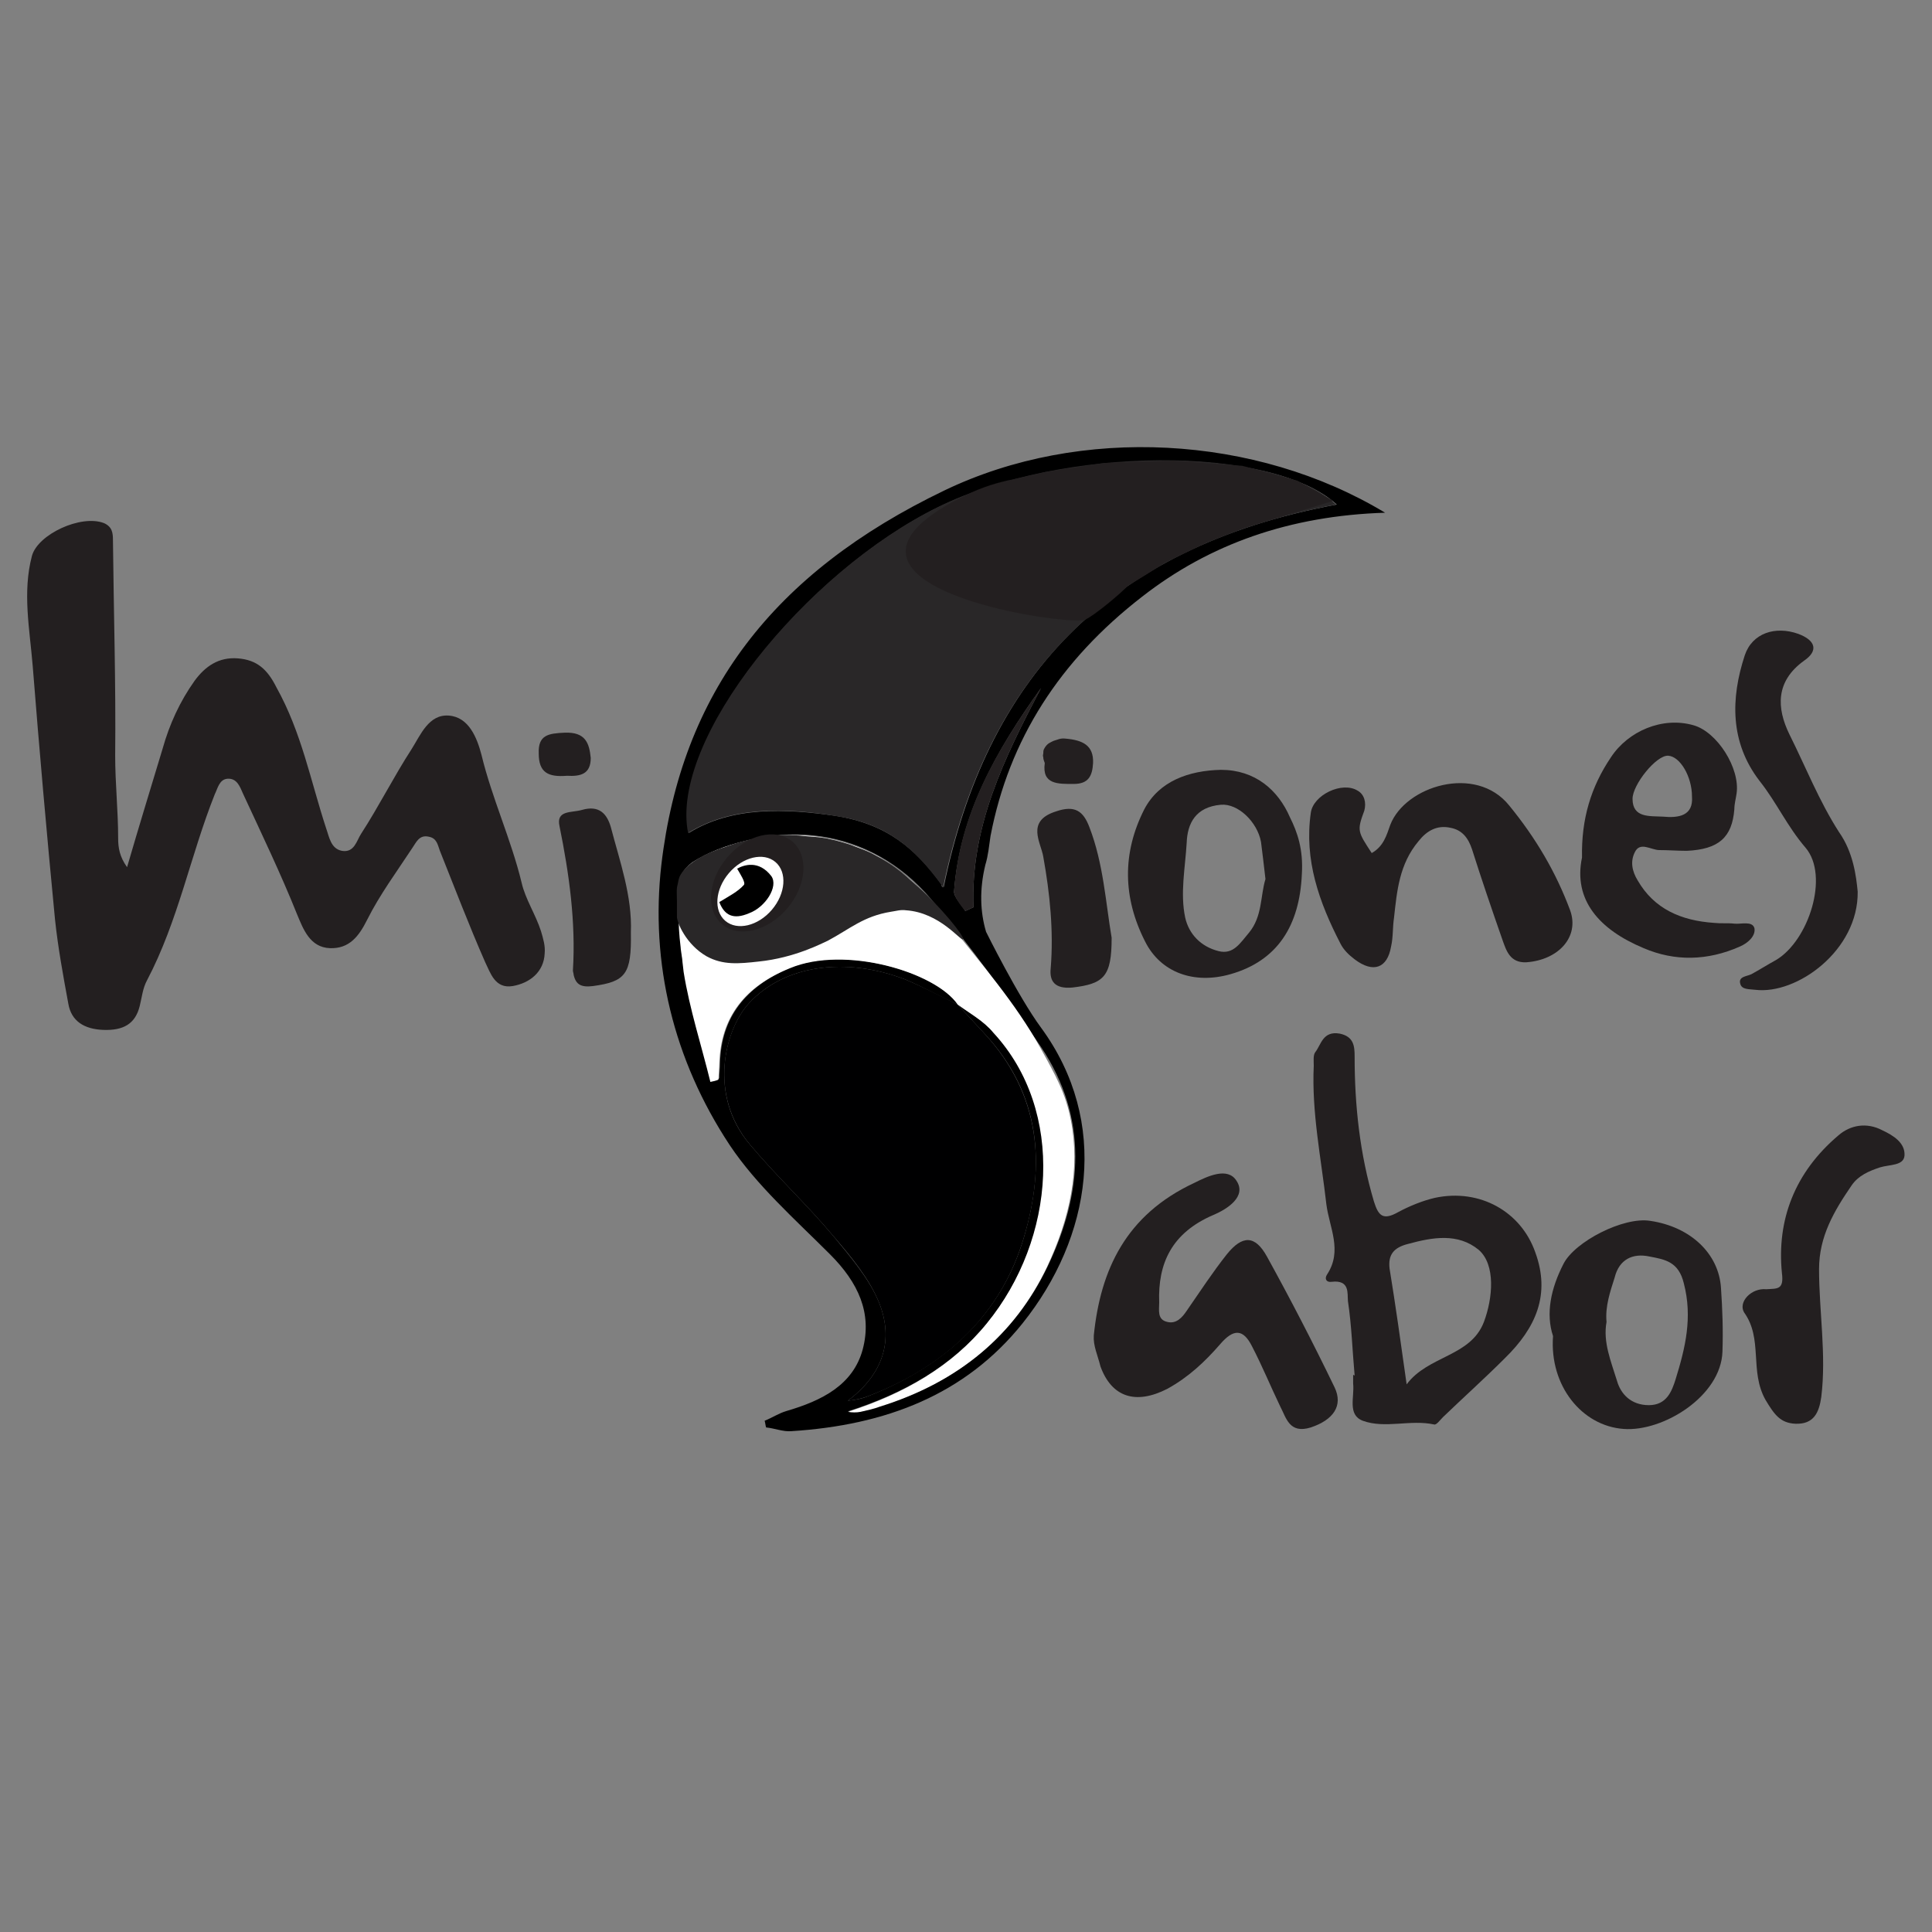 <?xml version="1.0" encoding="utf-8"?>
<!-- Generator: Adobe Illustrator 23.0.2, SVG Export Plug-In . SVG Version: 6.00 Build 0)  -->
<svg version="1.1" id="Layer_1" xmlns="http://www.w3.org/2000/svg" xmlns:xlink="http://www.w3.org/1999/xlink" x="0px" y="0px"
	 viewBox="0 0 260 260" style="enable-background:new 0 0 260 260;" xml:space="preserve">
<rect x="0" y="0" width="260" height="260" fill="#808080" stroke="none"/>
<style type="text/css">
	.st0{fill:none;}
	.st1{fill:#231F20;}
	.st2{fill:#6CB036;stroke:#6CB036;stroke-width:1.102500e-02;stroke-miterlimit:10;}
	.st3{fill:#292728;}
	.st4{fill:#FFFFFF;}
	.st5{fill:#000001;}
	.st6{fill:#231F20;stroke:#231F20;stroke-width:1.212750e-02;stroke-miterlimit:10;}
	.st7{fill:#0069AD;}
</style>
<path class="st0" d="M17.1,116.7c-0.9-1.4-1.1-2.6-1.1-3.9c0-3.7-0.5-7.4-0.4-11.1c0.1-9.7-0.2-19.3-0.3-29c0-1,0-1.8-1.2-2.3
	c-3.1-1.3-8.9,1.4-9.7,4.4C3,79.7,4,84.7,4.4,89.6c0.9,11.4,1.9,22.8,3,34.1c0.4,3.8,1.1,7.6,1.8,11.4c0.4,2.3,2.1,3.4,4.7,3.5
	c2.6,0.1,4.3-0.8,4.9-3.2c0.3-1.2,0.4-2.4,1-3.5c4.3-8,5.9-16.8,9.1-25c0.3-0.8,0.5-2,1.7-2.1c1.4-0.1,1.7,1,2.1,2
	c2.5,5.4,5.1,10.8,7.3,16.3c0.8,1.9,1.7,4.3,4.4,4.5c2.5,0.1,3.9-1.6,5-3.8c1.7-3.4,4-6.5,6.1-9.7c0.5-0.8,0.9-1.8,2.2-1.5
	c1,0.2,1.2,1.1,1.5,1.9c2,5,4,10.1,6.1,15c0.6,1.5,1.3,3.7,3.7,3.2c2.4-0.4,4.3-1.9,4.3-4.4c0-1-0.3-2-0.5-3c-0.6-2.3-2-4.3-2.6-6.5
	c-1.4-5.8-4-11.4-5.4-17.2c-0.6-2.3-1.6-5-4.4-5.3c-2.6-0.2-3.8,2.6-5,4.5c-2.4,3.7-4.4,7.7-6.8,11.4c-0.6,0.9-0.9,2.7-2.6,2.3
	c-1.5-0.3-1.7-1.8-2.1-3c-2-6.4-3.3-12.9-6.7-19c-1.3-2.3-2.6-3.6-5.2-3.9c-2.6-0.2-4.5,1.1-5.8,3c-2,2.8-3.4,5.9-4.3,9.1
	C20.3,105.9,18.7,111.2,17.1,116.7z"/>
<path class="st0" d="M84.9,125.5c0.2-4.9-1.5-9.6-2.7-14.2c-0.4-1.7-1.5-2.9-3.9-2.3c-1.4,0.4-3.5,0-3,2.2
	c1.4,6.4,2.2,12.8,1.8,19.4c0,0.2,0,0.4,0.1,0.6c0.2,1.4,0.9,1.8,2.6,1.5C84.2,132.1,84.9,131.1,84.9,125.5z"/>
<path class="st0" d="M76.3,104.4c1.8,0.2,3.3-0.1,3.1-2.4c-0.1-2.1-0.6-3.5-3.5-3.4c-2.2,0.1-3.5,0.3-3.5,2.8
	C72.5,103.9,73.8,104.6,76.3,104.4z"/>
<path class="st1" d="M17.1,116.7c1.6-5.5,3.2-10.7,4.8-16c0.9-3.2,2.3-6.3,4.3-9.1c1.4-1.9,3.2-3.2,5.8-3c2.6,0.2,4,1.5,5.2,3.9
	c3.4,6.1,4.6,12.6,6.7,19c0.4,1.1,0.6,2.7,2.1,3c1.7,0.3,2-1.4,2.6-2.3c2.4-3.7,4.4-7.7,6.8-11.4c1.2-1.9,2.3-4.7,5-4.5
	c2.7,0.2,3.8,3,4.4,5.3c1.4,5.8,4,11.4,5.4,17.2c0.5,2.2,1.9,4.3,2.6,6.5c0.3,1,0.6,2,0.5,3c-0.1,2.5-2,4-4.3,4.4
	c-2.4,0.4-3-1.8-3.7-3.2c-2.2-5-4.1-10-6.1-15c-0.3-0.8-0.4-1.7-1.5-1.9c-1.3-0.3-1.7,0.8-2.2,1.5c-2.1,3.2-4.4,6.3-6.1,9.7
	c-1.1,2.2-2.4,3.9-5,3.8c-2.7-0.1-3.6-2.6-4.4-4.5c-2.2-5.5-4.8-10.9-7.3-16.3c-0.4-0.9-0.8-2.1-2.1-2c-1.1,0.1-1.3,1.3-1.7,2.1
	c-3.3,8.3-4.9,17-9.1,25c-0.6,1.1-0.7,2.3-1,3.5c-0.6,2.4-2.2,3.3-4.9,3.2c-2.6-0.1-4.3-1.2-4.7-3.5c-0.7-3.8-1.4-7.6-1.8-11.4
	c-1.1-11.4-2.1-22.7-3-34.1C4,84.7,3,79.7,4.3,74.8c0.8-2.9,6.6-5.6,9.7-4.4c1.1,0.5,1.2,1.3,1.2,2.3c0.1,9.7,0.4,19.3,0.3,29
	c0,3.7,0.4,7.4,0.4,11.1C15.9,114.1,16.1,115.3,17.1,116.7z"/>
<path class="st1" d="M84.9,125.5c0.1,5.6-0.7,6.6-5.1,7.2c-1.6,0.2-2.3-0.2-2.6-1.5c0-0.2-0.1-0.4-0.1-0.6c0.4-6.5-0.5-13-1.8-19.4
	c-0.5-2.2,1.6-1.8,3-2.2c2.4-0.7,3.4,0.6,3.9,2.3C83.4,115.9,85.1,120.6,84.9,125.5z"/>
<path class="st1" d="M76.3,104.4c-2.5,0.2-3.8-0.4-3.8-3c-0.1-2.5,1.3-2.7,3.5-2.8c2.8-0.1,3.3,1.4,3.5,3.4
	C79.5,104.2,78.1,104.5,76.3,104.4z"/>
<path class="st1" d="M140.4,101.4c0-0.2,0-0.4,0.1-0.6c0.2-0.4,0.5-0.7,0.7-0.8c0.2-0.1,0.5-0.3,0.9-0.4c0.1,0,0.6-0.3,1.3-0.2
	c2.3,0.2,3.8,0.9,3.7,3.3c-0.1,1.7-0.6,2.8-2.6,2.8c-2.1,0-4.3,0.1-3.9-2.8c0-0.1-0.2-0.4-0.2-0.8
	C140.3,101.7,140.4,101.5,140.4,101.4z"/>
<path class="st0" d="M184.6,114.8c-1.9-2.9-1.9-2.9-1-5.7c0.4-1.1,0-2.2-0.9-2.7c-2.1-1.3-6,0.7-6.3,3c-0.9,6.3,1.2,12,4,17.6
	c0.4,0.8,1.1,1.5,1.9,2.1c2.5,1.9,4.4,1.2,4.9-1.7c0.2-1.3,0.2-2.6,0.4-3.9c0.4-3.6,0.7-7.3,3.3-10.3c1.1-1.3,2.5-2.1,4.3-1.8
	c1.7,0.3,2.5,1.4,2.9,2.9c1.2,4.1,2.6,8.1,4.1,12.2c0.5,1.4,0.9,3.1,3.2,3c4.3-0.2,7.2-3.4,5.9-7c-1.8-5.1-4.6-9.7-8.2-14.1
	c-4.6-5.6-14-2.6-16,2.6C186.5,112.4,186.1,113.9,184.6,114.8z"/>
<path class="st0" d="M212.9,115.4c-1.1,5.7,2.3,9.7,8.2,12.1c4.2,1.7,8.7,1.7,12.9-0.2c1.2-0.5,2.2-1.5,2-2.5
	c-0.2-1.1-1.7-0.5-2.7-0.6c-0.9-0.1-1.8,0-2.7-0.1c-4.5-0.3-8.1-1.9-10.3-5.7c-0.8-1.3-1-2.6-0.4-3.8c0.7-1.4,2.2-0.3,3.3-0.3
	c1.2,0,2.5,0.2,3.7,0.1c4.2-0.2,6.1-1.8,6.4-5.6c0.1-0.7,0.2-1.4,0.3-2.1c0.5-3.4-2.6-8.2-5.8-9.2c-4.2-1.2-8.8,0.8-11.1,4.3
	C214.1,105.9,212.8,110.2,212.9,115.4z"/>
<path class="st0" d="M175.2,117.6c0.2-3.3-0.7-5.5-1.6-7.7c-1.7-3.7-4.7-6.4-9.3-6.4c-4.3,0-8.3,1.4-10.3,5.3
	c-3,5.9-2.9,11.9,0.1,17.8c2.1,4.2,6.6,5.8,11.5,4.4C171.9,129.2,174.9,124.6,175.2,117.6z"/>
<path class="st0" d="M250,120c-0.2-2.2-0.6-5.3-2.4-8c-2.7-4.2-4.5-8.8-6.7-13.2c-1.7-3.5-1.9-7,2-9.9c1.9-1.4,1.6-2.7-0.8-3.6
	c-3.1-1.1-6.2-0.1-7.2,2.9c-2,5.8-2,11.7,2,16.9c2.2,2.9,3.7,6.2,6.2,9c3.2,3.7,0.5,12.4-4,15.1c-1.1,0.6-2.2,1.3-3.3,1.9
	c-0.6,0.3-1.8,0.2-1.5,1.3c0.2,0.8,1.2,0.7,2,0.8C241.9,133.9,250.1,127.9,250,120z"/>
<path class="st1" d="M184.6,114.8c1.6-0.9,2-2.4,2.5-3.8c2-5.2,11.5-8.2,16-2.6c3.6,4.4,6.3,9,8.2,14.1c1.3,3.6-1.6,6.7-5.9,7
	c-2.2,0.1-2.7-1.6-3.2-3c-1.4-4-2.8-8.1-4.1-12.2c-0.5-1.5-1.3-2.6-2.9-2.9c-1.8-0.4-3.2,0.4-4.3,1.8c-2.6,3.1-2.9,6.7-3.3,10.3
	c-0.2,1.3-0.1,2.6-0.4,3.9c-0.5,2.9-2.4,3.6-4.9,1.7c-0.8-0.6-1.5-1.3-1.9-2.1c-2.9-5.6-4.9-11.3-4-17.6c0.3-2.4,4.2-4.3,6.3-3
	c0.9,0.5,1.2,1.6,0.9,2.7C182.6,111.8,182.7,111.9,184.6,114.8z"/>
<path class="st1" d="M212.9,115.4c-0.1-5.2,1.2-9.5,3.9-13.5c2.3-3.5,6.9-5.5,11.1-4.3c3.2,0.9,6.3,5.8,5.8,9.2
	c-0.1,0.7-0.3,1.4-0.3,2.1c-0.3,3.8-2.1,5.4-6.4,5.6c-1.2,0-2.5-0.1-3.7-0.1c-1.1,0-2.6-1.2-3.3,0.3c-0.6,1.2-0.4,2.5,0.4,3.8
	c2.2,3.8,5.8,5.4,10.3,5.7c0.9,0.1,1.8,0,2.7,0.1c0.9,0.1,2.4-0.4,2.7,0.6c0.2,1-0.8,2-2,2.5c-4.3,1.9-8.7,2-12.9,0.2
	C215.2,125.1,211.7,121.1,212.9,115.4z M227.7,107.2c0-2.7-1.6-5.4-3.2-5.5c-1.6-0.1-4.8,3.9-4.8,5.8c0,2.6,2.3,2.3,4.1,2.4
	C225.9,110.1,227.9,109.8,227.7,107.2z"/>
<path class="st1" d="M175.2,117.6c-0.3,7-3.3,11.7-9.6,13.5c-4.9,1.4-9.4-0.2-11.5-4.4c-3-5.9-3.1-11.9-0.1-17.8
	c2-3.8,6-5.2,10.3-5.3c4.6,0,7.7,2.7,9.3,6.4C174.6,112,175.4,114.3,175.2,117.6z M170.3,118.3c-0.2-1.8-0.4-3.4-0.6-5
	c-0.5-2.7-3.1-5.2-5.4-5c-3.4,0.3-4.5,2.5-4.6,5.1c-0.2,3.4-0.9,6.8-0.2,10.1c0.5,2.2,2.1,3.9,4.5,4.5c2,0.5,2.9-1.1,4.1-2.5
	C169.9,123.3,169.6,120.6,170.3,118.3z"/>
<path class="st1" d="M250,120c0.1,7.9-8.2,13.9-13.8,13.2c-0.8-0.1-1.8,0-2-0.8c-0.3-1,0.9-1,1.5-1.3c1.1-0.6,2.2-1.3,3.3-1.9
	c4.4-2.6,7.2-11.3,4-15.1c-2.5-2.9-3.9-6.1-6.2-9c-4-5.2-3.9-11.1-2-16.9c1-3,4.1-4,7.2-2.9c2.4,0.9,2.7,2.3,0.8,3.6
	c-3.9,2.8-3.7,6.4-2,9.9c2.2,4.4,4,9,6.7,13.2C249.4,114.7,249.8,117.9,250,120z"/>
<path class="st1" d="M149.6,126.2c0,5.2-1,6.2-5.3,6.7c-2.3,0.2-3.1-0.8-2.9-2.6c0.4-5-0.1-10-1-15c-0.3-1.9-2.4-4.8,1.7-6.1
	c2.6-0.9,3.7,0,4.5,2.1C148.5,116.2,148.8,121.5,149.6,126.2z"/>
<path class="st0" d="M182.3,185.1c0,0-0.1,0-0.1,0c0,0.4,0,0.8,0,1.2c0.2,1.8-0.8,4.3,1.3,5c3,1.1,6.4-0.3,9.6,0.5
	c0.3,0.1,0.8-0.7,1.2-1c2.8-2.6,5.6-5.2,8.3-7.9c4.1-4.1,6.1-8.6,4.1-14.3c-2-5.4-7.4-8.6-13.5-7.3c-1.7,0.4-3.4,1-4.9,1.9
	c-2.1,1.2-2.8,0.5-3.3-1.4c-1.9-6.4-2.6-12.9-2.6-19.5c0-1.3,0-2.7-2-3.1c-2.2-0.4-2.4,1.4-3.3,2.5c-0.3,0.4-0.2,1.2-0.2,1.8
	c-0.3,6.3,1,12.5,1.7,18.7c0.4,3.1,2.2,6.3,0.1,9.4c-0.4,0.6-0.1,1.1,0.6,1c2.5-0.3,2,1.6,2.2,2.6
	C181.9,178.4,182,181.8,182.3,185.1z"/>
<path class="st0" d="M147.2,179.7c-0.1,1.4,0.5,2.6,0.9,3.8c1.4,4.2,4.7,5.3,9,3c2.9-1.5,5.1-3.6,7.1-6c1.8-2.1,3-2.1,4.3,0.3
	c1.4,2.6,2.5,5.4,3.8,8.1c0.8,1.6,1.2,3.8,4.1,2.8c3-0.9,4.4-2.9,3.2-5.4c-2.8-5.9-5.8-11.8-9.1-17.6c-1.6-2.9-3.4-2.9-5.4-0.3
	c-1.9,2.5-3.6,5.1-5.4,7.6c-0.6,0.9-1.4,1.8-2.6,1.5c-1.3-0.4-1-1.6-1.1-2.6c-0.2-5.3,1.7-9.4,7.3-11.8c1.9-0.8,4.5-2.5,3.1-4.6
	c-1.2-1.9-3.9-0.5-5.7,0.3C151.5,163.5,148.1,171,147.2,179.7z"/>
<path class="st0" d="M209,179.8c-0.5,6.8,3.9,12.1,9.5,12.5c5.2,0.4,13.1-4.4,13.3-10.4c0.1-2.9,0-5.8-0.2-8.6c-0.3-4.6-4-8.2-9.5-9
	c-3.6-0.5-10.2,2.8-11.7,5.8C208.7,173.4,208,176.8,209,179.8z"/>
<path class="st0" d="M237.7,173.5c-2-0.1-3.8,1.8-2.8,3.1c2.5,3.6,0.6,7.9,2.9,11.8c1.2,2,2,3.1,4,3.2c2.5,0.1,3.2-1.5,3.5-3.6
	c0.8-5.8-0.2-11.5-0.3-17.2c0-4.4,2-7.8,4.4-11.3c0.9-1.3,2.3-1.9,3.8-2.4c1.2-0.4,3.1-0.1,3.3-1.6c0.2-1.6-1.5-2.6-3-3.4
	c-2.1-1.1-4.3-0.7-5.9,0.7c-5.9,5-8.3,11.4-7.6,18.5C240,173.5,239.2,173.4,237.7,173.5z"/>
<path class="st1" d="M182.3,185.1c-0.3-3.3-0.4-6.7-0.9-10c-0.1-1,0.3-2.9-2.2-2.6c-0.7,0.1-1-0.4-0.6-1c2.1-3.2,0.3-6.3-0.1-9.4
	c-0.7-6.2-2-12.4-1.7-18.7c0-0.6-0.1-1.4,0.2-1.8c0.8-1,1-2.9,3.3-2.5c1.9,0.4,2,1.7,2,3.1c0,6.6,0.7,13.1,2.6,19.5
	c0.6,1.9,1.2,2.6,3.3,1.4c1.5-0.8,3.2-1.5,4.9-1.9c6.1-1.3,11.6,1.9,13.5,7.3c2.1,5.7,0.1,10.2-4.1,14.3c-2.7,2.7-5.6,5.3-8.3,7.9
	c-0.4,0.4-0.9,1.1-1.2,1c-3.2-0.7-6.6,0.6-9.6-0.5c-2.1-0.8-1.1-3.2-1.3-5c0-0.4,0-0.8,0-1.2C182.2,185.1,182.3,185.1,182.3,185.1z
	 M189.3,186.3c2.9-3.9,8.6-3.7,10.4-8.4c1.2-3.2,1.6-7.7-0.7-9.7c-2.8-2.3-6.2-1.7-9.5-0.8c-2,0.5-2.7,1.5-2.5,3.3
	C187.8,175.6,188.5,180.6,189.3,186.3z"/>
<path class="st1" d="M147.2,179.7c0.9-8.8,4.3-16.2,13.5-20.5c1.8-0.9,4.5-2.2,5.7-0.3c1.4,2.1-1.2,3.8-3.1,4.6
	c-5.6,2.4-7.5,6.5-7.3,11.8c0,1-0.3,2.3,1.1,2.6c1.2,0.3,2-0.6,2.6-1.5c1.8-2.6,3.5-5.2,5.4-7.6c2.1-2.6,3.8-2.6,5.4,0.3
	c3.2,5.8,6.2,11.6,9.1,17.6c1.2,2.5-0.2,4.4-3.2,5.4c-2.9,0.9-3.3-1.3-4.1-2.8c-1.3-2.7-2.4-5.4-3.8-8.1c-1.2-2.4-2.5-2.4-4.3-0.3
	c-2,2.3-4.2,4.4-7.1,6c-4.3,2.2-7.5,1.1-9-3C147.7,182.3,147.1,181.1,147.2,179.7z"/>
<path class="st1" d="M209,179.8c-1-3-0.3-6.4,1.4-9.7c1.5-3,8.1-6.4,11.7-5.8c5.4,0.8,9.2,4.4,9.5,9c0.2,2.9,0.3,5.7,0.2,8.6
	c-0.2,6-8,10.8-13.3,10.4C212.9,191.9,208.5,186.5,209,179.8z M216.2,177.9c-0.5,2.7,0.6,5.3,1.4,7.9c0.5,1.8,1.9,3.3,4.3,3.3
	c2.4,0,3.1-1.9,3.6-3.5c1.3-4.2,2.3-8.3,1.1-12.9c-0.7-2.9-2.5-3.2-4.6-3.6c-2.3-0.5-4.1,0.4-4.7,2.8
	C216.7,173.8,216,175.8,216.2,177.9z"/>
<path class="st1" d="M237.7,173.5c1.5-0.1,2.4,0.1,2.1-2.2c-0.7-7.1,1.7-13.5,7.6-18.5c1.6-1.4,3.8-1.8,5.9-0.7
	c1.5,0.7,3.1,1.7,3,3.4c-0.1,1.4-2,1.2-3.3,1.6c-1.5,0.5-2.9,1.1-3.8,2.4c-2.4,3.5-4.4,6.9-4.4,11.3c0,5.7,1,11.5,0.3,17.2
	c-0.3,2.1-1,3.7-3.5,3.6c-2-0.1-2.8-1.2-4-3.2c-2.2-3.9-0.3-8.2-2.9-11.8C233.9,175.2,235.7,173.3,237.7,173.5z"/>
<polygon class="st2" points="89.7,130.2 89.7,130.2 89.7,130.2 89.7,130.2 89.7,130.2 89.7,130.2 89.7,130.2 89.7,130.2 89.7,130.2 
	"/>
<g>
	<g>
		<g>
			<g>
				<g>
					<path d="M132.7,125.4c0,0,4.3,8.7,7.4,12.9c9.3,12.7,6.8,28.2-2.5,39.8c-7.7,9.6-18.4,13.7-31.1,14.5c-1.1,0.1-2.3-0.4-3.4-0.5
						c-0.1-0.3-0.1-0.6-0.2-0.9c1-0.4,1.9-1,2.9-1.3c4.8-1.4,9-3.5,10.3-8.3c1.3-4.9-0.6-9-4.4-12.8c-4.7-4.7-9.9-9.3-13.5-14.7
						c-7.6-11.5-10.7-24.5-9.2-37.7c2.7-23.1,15-39.3,38.1-50.4c18.3-8.8,41.9-7.5,59.3,3c-12.8,0.4-23.6,4.2-32.7,11.3
						c-11.1,8.6-17.9,19.2-20.4,32.2c-0.2,1.3-0.3,2.6-0.7,3.9C131.8,119.7,131.9,122.7,132.7,125.4 M128.9,135.2
						c-2.4-1.1-4.7-2.4-7.1-3.4c-8.1-3.1-16.3-1.9-21,3.2c-3.3,3.6-5.5,12.4,0.1,19c3.6,4.3,7.7,8.1,11.3,12.4
						c2.3,2.8,4.8,5.7,6.1,8.9c2,5,0.6,9.6-4.2,13.2c1.1-0.1,2-0.3,2.7-0.6c10.7-4.2,18-11.2,21-21.4c2.9-9.8,2.3-19.3-5.4-27.5
						c-1.2-1.3-2.4-2.6-3.6-3.9c1.7,1.3,3.6,2.3,5,3.8c9.7,10.5,8.4,27.7-0.9,39.1c-4.7,5.8-11.2,9.5-18.7,11.9
						c0.6,0.1,1.1,0.1,1.7,0c0.9-0.2,1.7-0.4,2.6-0.7c10.6-3.3,18.1-9.6,22.5-18.8c4.7-9.8,5.5-19.9-0.9-29.5
						c-4.6-6.8-9.5-13.6-14.8-19.9c-8.1-9.6-20.8-11.3-32.1-4.9c-0.9,0.5-1.7,1.9-1.7,2.8c0,3.9-0.1,8,0.6,11.8
						c0.9,5,2.4,9.9,3.6,14.8c1-0.3,1.1-0.4,1.1-0.4c0-0.7,0.1-1.4,0.1-2.1c0.2-6.1,3.4-10.2,9.5-12.8
						C113.7,127.2,125.9,130.8,128.9,135.2z M179.9,67.9c-8.7-8-36.8-7.8-53.5,0.3c-18,8.8-36.2,31.4-33.7,43.9
						c5.8-3.6,13-3.3,19.8-2.3c6.8,1.1,10.7,4.3,14.5,9.6C132.7,91.7,148.6,73.7,179.9,67.9z M129.9,122.6c0.4-0.2,0.7-0.3,1.1-0.5
						c-0.4-10.8,4.1-20,9.1-29.5c-6.1,8.5-10.9,17-11.7,27.3C128.3,120.7,129.4,121.7,129.9,122.6z"/>
					<path class="st3" d="M126.7,119.1c-3.8-5.2-7.6-8.3-14.3-9.3c-6.8-1.1-14-1.3-19.8,2.3c-2.5-12.5,15.7-35.1,33.7-43.9
						c16.7-8.2,44.8-8.4,53.5-0.3c-31.2,5.9-47.2,23.9-52.9,51.6"/>
					<path class="st4" d="M126.9,119.4c-0.1-0.1-0.2-0.2-0.2-0.3"/>
					<path class="st5" d="M128.8,135.1c1.2,1.3,2.4,2.6,3.6,3.9c7.7,8.3,8.3,17.8,5.4,27.5c-3,10.2-10.3,17.3-21,21.4
						c-0.8,0.3-1.6,0.5-2.7,0.6c4.8-3.6,6.2-8.2,4.2-13.2c-1.3-3.2-3.7-6.1-6.1-8.9c-3.6-4.3-7.7-8.1-11.3-12.4
						c-5.6-6.7-3.4-15.4-0.1-19c4.7-5.1,12.9-6.3,21-3.2c2.4,1,4.7,2.2,7.1,3.4L128.8,135.1z"/>
					<path class="st4" d="M128.9,135.2c-3-4.4-15.2-8-22.6-4.9c-6.2,2.5-9.3,6.7-9.5,12.8c0,0.7-0.1,1.4-0.1,2.1
						c0,0.1-0.1,0.2-1.1,0.4c-1.2-4.9-2.8-9.8-3.6-14.8c-0.1-0.8-0.2-1.8-0.2-1.8c-0.1-0.7-0.2-1.3-0.2-1.5
						c-0.1-0.8-0.2-1.9-0.2-2.1c0,0-0.2-2.2,0-6.4c0,0,0,0,0,0c0,0,0-0.8,0.5-1.6c0.4-0.7,1-1.1,1.2-1.3c4.4-2.9,10.3-3.5,10.3-3.5
						c2.2-0.2,6.4-0.6,11.2,1.1c1.8,0.6,3.2,1.3,4,1.8c0,0,3.6,2.1,6.6,5.6c0.5,0.5,1,1.2,1,1.2c0.5,0.6,0.8,1,0.9,1.2
						c5.2,6.5,9.5,11.4,12.9,17.5c2.1,3.8,3.4,6.1,4.1,9.7c1.3,6.6-0.1,13.2-3.2,19.8c-4.4,9.2-11.9,15.5-22.5,18.8
						c-0.8,0.3-1.7,0.5-2.6,0.7c-0.5,0.1-1.1,0.1-1.7,0c7.5-2.4,14-6.1,18.7-11.9c9.3-11.4,10.6-28.6,0.9-39.1
						C132.4,137.4,130.4,136.3,128.9,135.2C128.8,135.1,121.9,127.9,128.9,135.2z M96.8,121.4c0.7,1.8,1.9,2.4,4.1,1.6
						c2.2-0.8,4-3.7,3-5c-1.7-2.2-3.7-1.5-4.6-1c0.3,0.7,1.1,1.9,0.9,2.2C99.3,120,98.1,120.6,96.8,121.4z"/>
					<path class="st4" d="M131,122.1c-0.4,0.2-0.7,0.3-1.1,0.5"/>
					<path class="st1" d="M129.9,122.6c0,0-1.6-1.8-1.5-2.7c0.7-10.2,5.5-18.7,11.7-27.3c-5,9.5-9.5,18.7-9.1,29.5"/>
				</g>
				<path class="st4" d="M105.8,122.5"/>
			</g>
			<path class="st3" d="M129.6,126.4c-0.3,0.3-3.1-3.6-7.7-3.9c-0.7-0.1-1.3,0.1-2,0.2c-3.7,0.6-5.5,2.3-8.5,3.9
				c-0.7,0.3-4.4,2.3-9.3,2.8c-2.7,0.3-4.8,0.5-7-0.7c-2.8-1.6-4-4.6-4-5.3c0,0,0-0.4,0-0.8c0-0.6,0-0.9,0-1.2
				c0-1.1-0.1-1.7,0.1-2.4c0.1-0.4,0.1-0.8,0.4-1.3c0.3-0.5,0.6-0.8,0.9-1.1c0.6-0.5,1.7-1.4,3.9-2.2c0.4-0.2,0.9-0.3,1.7-0.6
				c1.1-0.4,1.9-0.6,2.7-0.8c2.2-0.5,4-0.6,4.8-0.6c1,0,1.8,0,2.5,0.1c0.9,0.1,1.8,0.1,3,0.3c1.5,0.3,2.5,0.6,3.4,0.9
				c0.7,0.3,2.1,0.7,3.5,1.5c1.9,1,3.3,2.1,4.6,3.3C126.8,122.1,129.9,126.2,129.6,126.4z"/>
			
				<ellipse transform="matrix(0.649 -0.761 0.761 0.649 -54.636 119.265)" class="st1" cx="101.9" cy="118.8" rx="7.3" ry="5.3"/>
		</g>
		<ellipse transform="matrix(0.649 -0.761 0.761 0.649 -55.886 118.949)" class="st4" cx="101" cy="120" rx="5.2" ry="3.8"/>
		<path d="M96.8,121.4c1.3-0.8,2.5-1.4,3.3-2.3c0.3-0.3-0.5-1.5-0.9-2.2c0.9-0.5,2.9-1.2,4.6,1c1,1.4-0.8,4.2-3,5
			C98.7,123.8,97.5,123.2,96.8,121.4z"/>
	</g>
	<path class="st6" d="M146,83.4c1.2-0.5,4.9-3.6,5.8-4.6c1.7-1,3.3-2,5-3.1l5.6-2.7l4.9-1.9l5.9-1.8l6.2-1.9l-4.8-2.7l-7.4-2L158,62
		l-9.3,0.3l-7.9,1.2l-3.9,0.9c-1.6,0.3-3.8,0.8-6.2,1.9c-2.1,1-8.7,4.1-8.8,7.8C121.7,81.1,144.4,84.1,146,83.4z"/>
</g>
<path class="st7" d="M148.8,81.8"/>
</svg>
